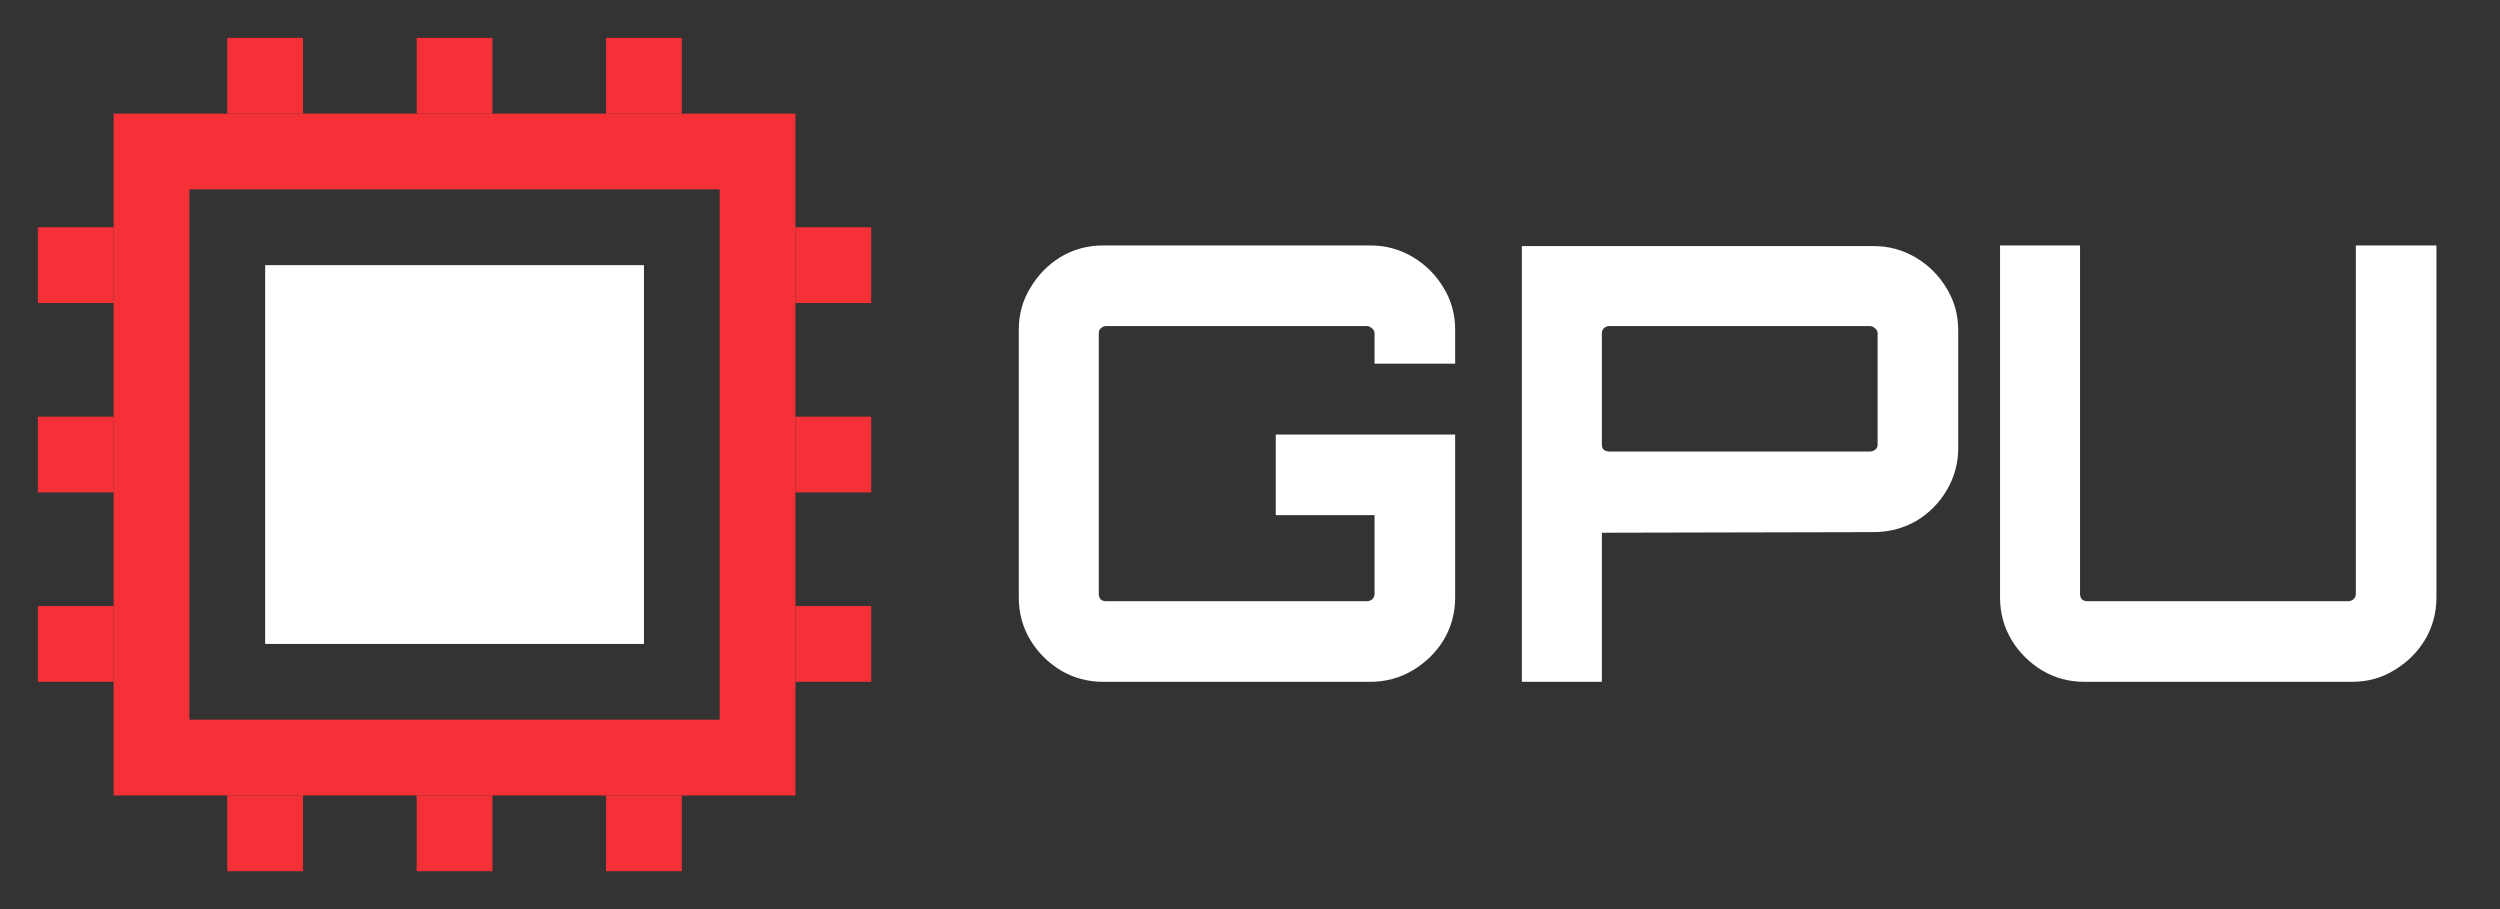 <svg width="66" height="24" viewBox="0 0 66 24" fill="none" xmlns="http://www.w3.org/2000/svg">
<rect x="0" y="0" width="66" height="24" fill="#333333" stroke="none"/>
<path d="M29.12 18C28.715 18 28.341 17.899 28 17.696C27.669 17.493 27.403 17.227 27.2 16.896C26.997 16.555 26.896 16.181 26.896 15.776V8.704C26.896 8.299 26.997 7.931 27.2 7.6C27.403 7.259 27.669 6.987 28 6.784C28.341 6.581 28.715 6.48 29.12 6.48H36.176C36.581 6.48 36.955 6.581 37.296 6.784C37.637 6.987 37.909 7.259 38.112 7.6C38.315 7.931 38.416 8.299 38.416 8.704V9.6H36.288V8.8C36.288 8.747 36.267 8.704 36.224 8.672C36.181 8.629 36.133 8.608 36.08 8.608H29.2C29.147 8.608 29.099 8.629 29.056 8.672C29.024 8.704 29.008 8.747 29.008 8.8V15.68C29.008 15.733 29.024 15.781 29.056 15.824C29.099 15.856 29.147 15.872 29.2 15.872H36.08C36.133 15.872 36.181 15.856 36.224 15.824C36.267 15.781 36.288 15.733 36.288 15.68V13.6H33.68V11.472H38.416V15.776C38.416 16.181 38.315 16.555 38.112 16.896C37.909 17.227 37.637 17.493 37.296 17.696C36.955 17.899 36.581 18 36.176 18H29.12ZM40.177 18V6.496H49.457C49.863 6.496 50.236 6.597 50.577 6.8C50.919 7.003 51.191 7.275 51.393 7.616C51.596 7.947 51.697 8.315 51.697 8.72V11.824C51.697 12.229 51.596 12.603 51.393 12.944C51.191 13.285 50.919 13.557 50.577 13.76C50.236 13.952 49.863 14.048 49.457 14.048L42.289 14.064V18H40.177ZM42.481 11.92H49.361C49.415 11.92 49.463 11.904 49.505 11.872C49.548 11.84 49.569 11.797 49.569 11.744V8.8C49.569 8.747 49.548 8.704 49.505 8.672C49.463 8.629 49.415 8.608 49.361 8.608H42.481C42.428 8.608 42.38 8.629 42.337 8.672C42.305 8.704 42.289 8.747 42.289 8.8V11.744C42.289 11.797 42.305 11.84 42.337 11.872C42.38 11.904 42.428 11.92 42.481 11.92ZM55.026 18C54.62 18 54.247 17.899 53.906 17.696C53.575 17.493 53.308 17.227 53.105 16.896C52.903 16.555 52.801 16.181 52.801 15.776V6.48H54.913V15.68C54.913 15.733 54.929 15.781 54.962 15.824C55.004 15.856 55.052 15.872 55.105 15.872H61.986C62.039 15.872 62.087 15.856 62.13 15.824C62.172 15.781 62.194 15.733 62.194 15.68V6.48H64.322V15.776C64.322 16.181 64.22 16.555 64.017 16.896C63.815 17.227 63.543 17.493 63.202 17.696C62.871 17.899 62.503 18 62.097 18H55.026Z" fill="white"/>
<rect x="4" y="4" width="16" height="16" stroke="#F53137" stroke-width="2"/>
<rect x="7" y="7" width="10" height="10" fill="white"/>
<path d="M21 7H23M23 17H21M23 12H21M1 7H3M3 17H1M3 12H1M17 21V23M7 23V21M12 23V21M17 1V3M7 3V1M12 3V1" stroke="#F53137" stroke-width="2"/>
</svg>
